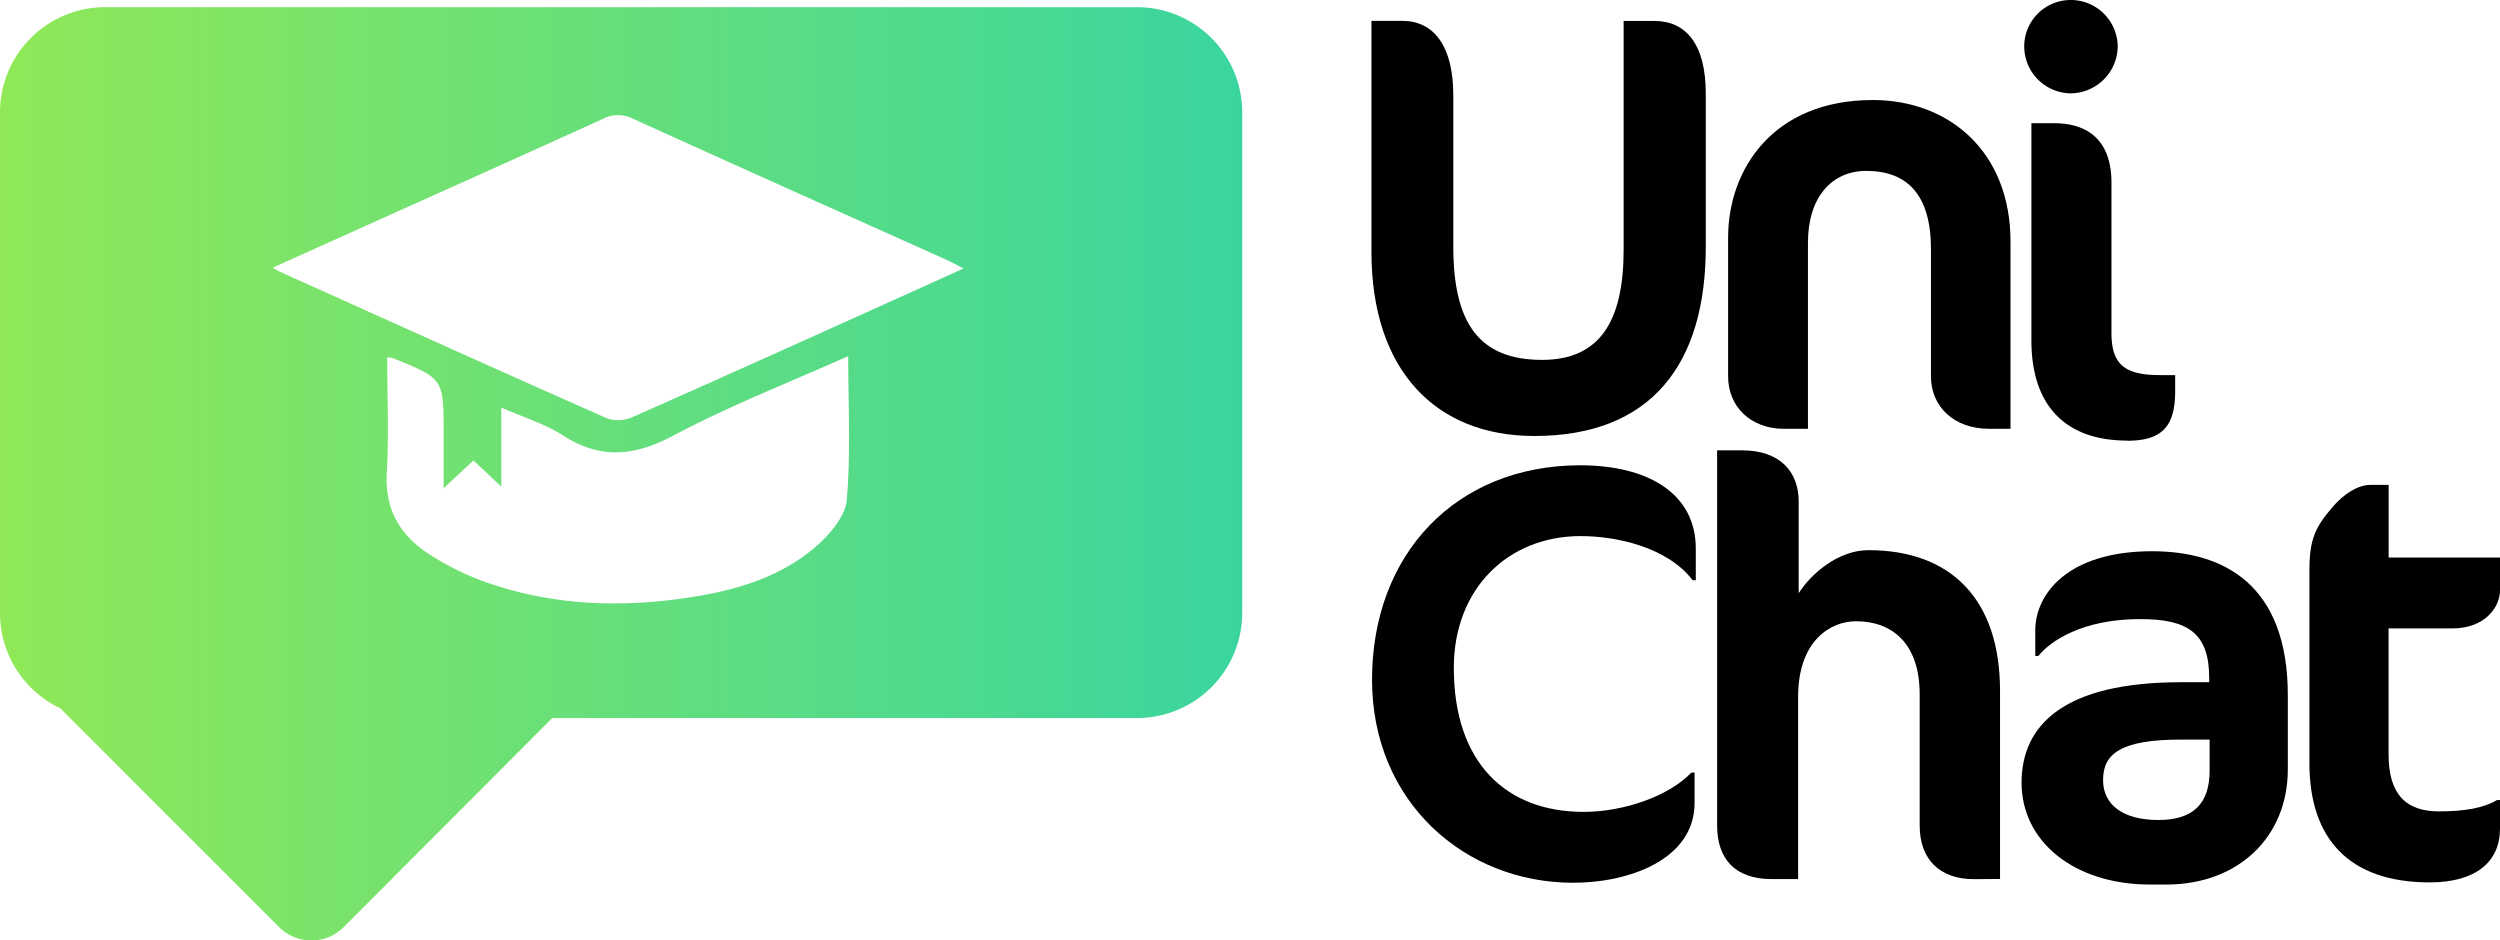 <svg xmlns="http://www.w3.org/2000/svg" xmlns:xlink="http://www.w3.org/1999/xlink" viewBox="0 0 348.17 130.97"><defs><style>.cls-1{fill:url(#UniChat);}</style><linearGradient id="UniChat" y1="66.01" x2="173" y2="66.01" gradientUnits="userSpaceOnUse"><stop offset="0" stop-color="#90e857"/><stop offset="1" stop-color="#3ad59f"/></linearGradient></defs><g id="Ebene_2" data-name="Ebene 2"><g id="Ebene_1-2" data-name="Ebene 1"><path class="cls-1" d="M158.36,1H14.64A14.65,14.65,0,0,0,0,15.68V85.4A14.66,14.66,0,0,0,8.41,98.65l30.46,30.46a6.36,6.36,0,0,0,9,0L76.91,100h81.45A14.65,14.65,0,0,0,173,85.4V15.68A14.65,14.65,0,0,0,158.36,1ZM117.93,69.61c-.19,2.27-2.32,4.76-4.2,6.42-5,4.37-11.15,6.15-17.55,7.15-9.86,1.54-19.6,1.15-29.05-2.29a38.34,38.34,0,0,1-7.08-3.53c-4.2-2.62-6.48-6.26-6.18-11.51s.06-10.6.06-16.07a3.51,3.51,0,0,1,.74.08c7.11,2.86,7.11,2.86,7.11,10.43V68l4.16-3.87,3.87,3.63v-11c3.08,1.36,6,2.23,8.53,3.84,5.31,3.45,10.07,2.93,15.56,0,7.74-4.1,15.94-7.31,24.23-11C118.13,56.4,118.49,63.05,117.93,69.61Zm2.89-26.18c-10.88,4.9-21.76,9.82-32.68,14.63a4.88,4.88,0,0,1-3.53.23c-15.29-6.76-30.52-13.64-45.76-20.5a9.82,9.82,0,0,1-.85-.52l12.07-5.44c11.28-5.07,22.57-10.11,33.81-15.24a4.62,4.62,0,0,1,4.28-.05C102.75,23.17,117.38,29.7,132,36.27c.61.28,1.2.61,2.2,1.12Z"/><path d="M213.67,60.72C199.9,60.72,191,51.51,191,35.09V2.91h4.4c3.57,0,7,2.57,7,10.45v21c0,10.62,3.57,15.76,12.36,15.76,8,0,11.36-5.31,11.36-15.34V2.92h4.31c4.31,0,7.13,3.15,7.13,10.12V34.11C237.64,50.77,229.93,60.72,213.67,60.72Z"/><path d="M277.05,59.72c-5,0-8.13-3.15-8.13-7.3V34.67c0-7.55-3.32-10.87-9-10.87-4.81,0-8.13,3.65-8.13,10V59.72h-3.32c-4.73,0-7.8-3.15-7.8-7.3V33.09c0-9.46,6.22-19.16,20.16-19.16C271.32,13.93,280,21,280,33.67V59.72Z"/><path d="M288.38,13a6.55,6.55,0,0,1-6.47-6.55A6.47,6.47,0,0,1,288.38,0a6.54,6.54,0,0,1,6.55,6.47A6.61,6.61,0,0,1,288.38,13Zm7.88,48.36c-8.63,0-13.35-4.89-13.35-13.94V17.16h3.15c5,0,8,2.65,8,8.29v20.9c0,4.48,1.91,5.89,6.8,5.89h2.07v2.41C302.89,59.48,301,61.38,296.26,61.38Z"/><path d="M235.73,80.8c-3.57-4.65-10.7-6.14-15.59-6.14C210,74.66,202.47,82,202.47,93c0,13.35,7.38,20.07,18.08,20.07,5.64,0,11.94-2.24,15-5.47H236v4.23c0,7.8-9,11.11-16.92,11.11-15.1,0-28-11.28-28-28.28,0-17.5,11.7-29.86,29-29.86,9.29,0,16.09,3.82,16.09,11.61v4.4Z"/><path d="M274.9,122.44c-4.65,0-7.55-2.65-7.55-7.47V96.72c0-7.3-4-10.2-8.88-10.2-3.48,0-8.05,2.65-8.05,10.53v25.38h-3.65c-5.23,0-7.63-2.9-7.63-7.47V62.72h3.48c5.31,0,7.88,3,7.88,7.13V82.62c1.66-2.65,5.47-6,9.71-6,11.53,0,18.33,6.88,18.33,19.58v26.21Z"/><path d="M301.7,123.19h-2.24c-10.62,0-17.92-6-17.92-14.18,0-8,5.81-14,22.23-14h3.9v-.58c0-6.3-3-8.21-9.62-8.21-8.05,0-12.53,3.07-14.18,5.14h-.42V87.77c0-5,4.48-11,16.26-11,10,0,18.91,4.65,18.91,20.07v10.29C318.62,116.63,311.66,123.19,301.7,123.19ZM307.76,103h-4c-8.46,0-10.87,2-10.87,5.64,0,3.48,2.82,5.56,7.71,5.56s7.13-2.32,7.13-6.88V103Z"/><path d="M324.86,70.6c1.49-1.74,3.48-3.07,5.23-3.07h2.57V77.65h15.51v4.56c0,2.32-2.07,5.31-6.64,5.31h-8.88V105c0,5.81,2.57,8,7.05,8,3.57,0,6.3-.5,8.05-1.58h.42v4c0,4.56-3.32,7.47-9.79,7.47-11.28,0-16.75-6.14-16.75-16.59V79.48C321.62,75.08,322.45,73.42,324.86,70.6Z"/></g></g></svg>